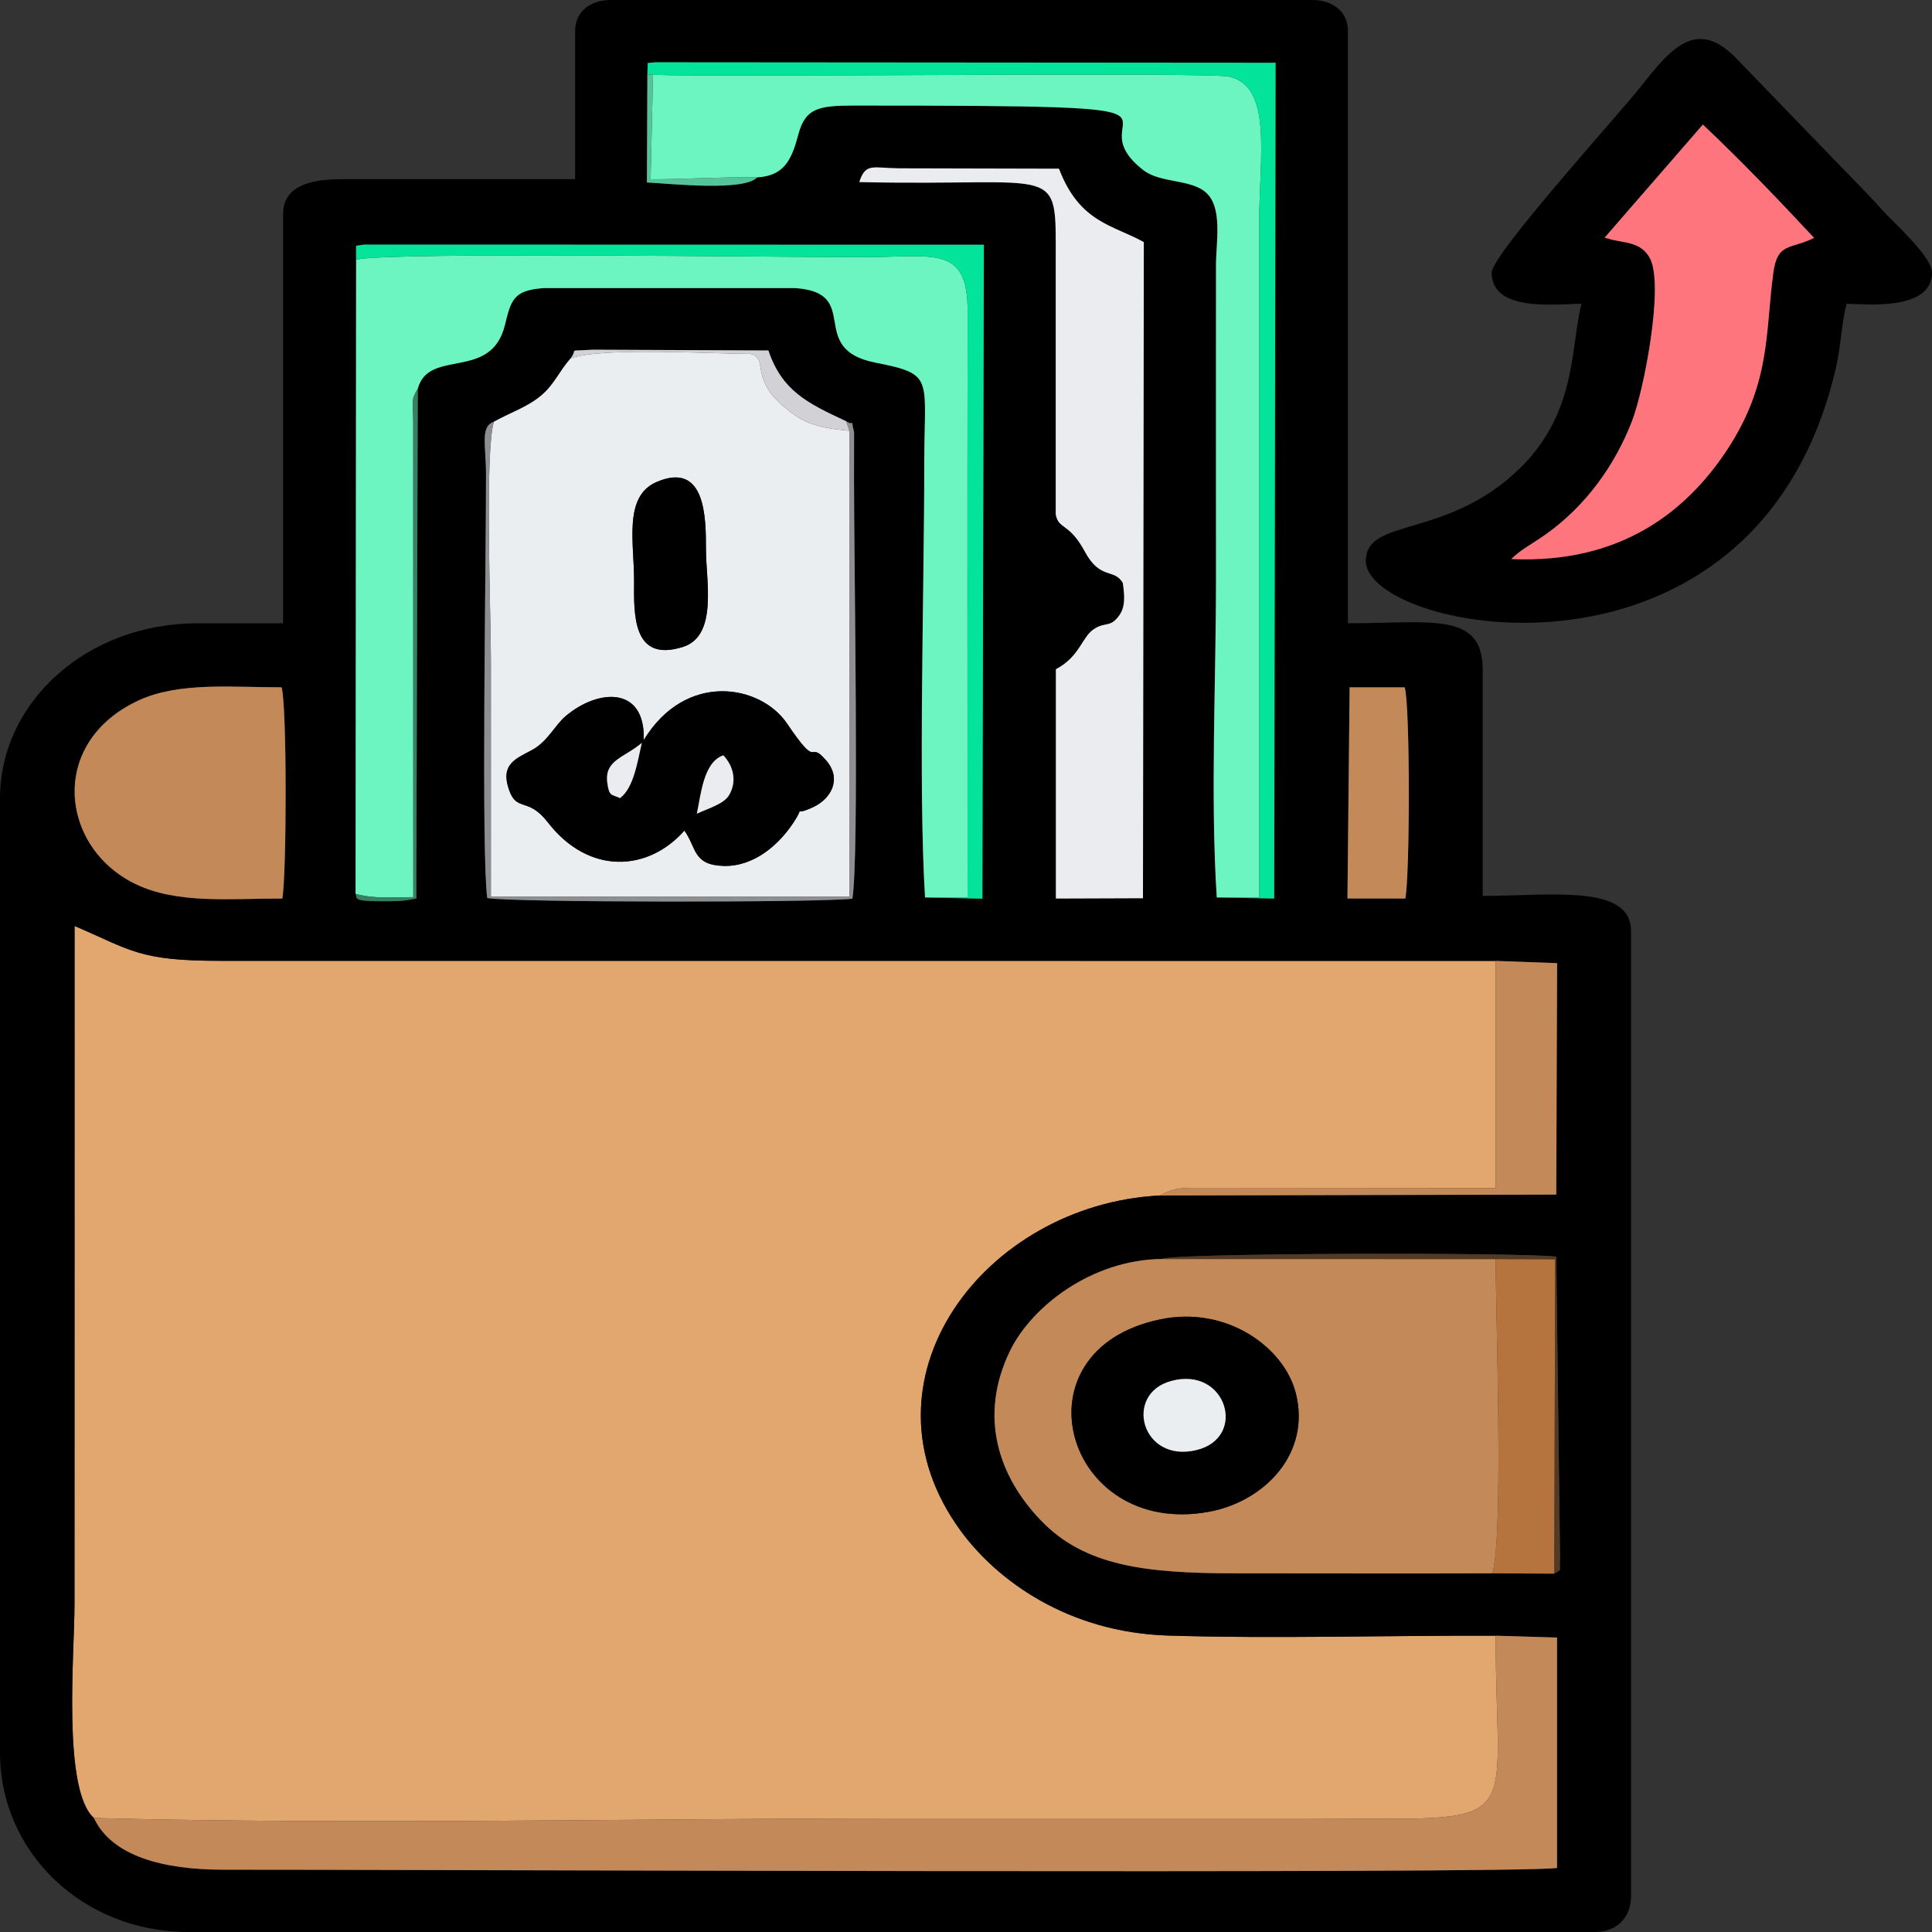 <svg width="25" height="25" viewBox="0 0 25 25" fill="none" xmlns="http://www.w3.org/2000/svg">
<rect x="0" y="0" width="25" height="25" fill="#333333" stroke="none"/>
<path fill-rule="evenodd" clip-rule="evenodd" d="M1.215 23.525C4.627 23.614 8.198 23.53 11.628 23.53C13.372 23.53 15.116 23.53 16.86 23.53C19.827 23.53 19.354 23.763 19.354 21.166C17.961 21.161 16.498 21.207 15.114 21.164C13.827 21.123 12.91 20.46 12.435 19.814C11.008 17.868 12.736 15.588 15.003 15.47C15.218 15.362 15.286 15.37 15.582 15.37L19.354 15.373V12.434L2.848 12.433C1.802 12.433 1.705 12.3 0.965 11.982L0.964 20.766C0.964 21.393 0.805 23.158 1.215 23.525Z" fill="#E2A66F"/>
<path fill-rule="evenodd" clip-rule="evenodd" d="M15.032 16.291C15.152 16.212 19.683 16.204 20.138 16.261L20.187 20.165C20.173 20.347 20.221 20.295 20.113 20.363L19.311 20.359C18.204 20.363 17.096 20.359 15.988 20.359C14.82 20.359 14.034 20.264 13.469 19.674C12.925 19.109 12.656 18.333 13.07 17.479C13.347 16.91 14.122 16.302 15.032 16.291ZM19.354 21.166L20.148 21.19V24.171C19.66 24.253 4.653 24.19 2.907 24.194C2.101 24.196 1.446 24.015 1.215 23.525C0.805 23.158 0.964 21.393 0.964 20.766L0.965 11.982C1.705 12.3 1.802 12.433 2.848 12.433L19.354 12.434L20.149 12.463L20.138 15.458L15.003 15.47C12.736 15.588 11.008 17.868 12.435 19.814C12.91 20.46 13.827 21.123 15.114 21.164C16.498 21.207 17.961 21.161 19.354 21.166ZM17.464 8.894H18.177C18.249 9.144 18.244 11.333 18.185 11.627H17.436L17.464 8.894ZM6.391 5.457C6.629 5.326 6.823 5.27 7.006 5.115C7.177 4.97 7.233 4.808 7.384 4.637C7.488 4.504 7.319 4.548 7.67 4.525L9.943 4.535C10.119 5.055 10.442 5.215 10.948 5.45C11.076 5.533 10.996 5.373 11.052 5.593L11.051 6.2C11.051 7.337 11.119 11.081 11.03 11.629C10.65 11.679 6.591 11.68 6.305 11.62C6.226 11.049 6.289 7.307 6.289 6.149C6.289 5.758 6.21 5.521 6.391 5.457ZM3.653 11.627C2.967 11.627 2.291 11.7 1.75 11.438C0.774 10.963 0.622 9.605 1.794 9.063C2.316 8.822 3.003 8.894 3.644 8.894C3.715 9.139 3.709 11.337 3.653 11.627ZM5.406 5.03L5.387 11.626C5.214 11.664 5.12 11.662 4.94 11.662C4.548 11.66 4.631 11.627 4.601 11.566L4.608 3.359V3.18L4.709 3.165L12.731 3.167L12.712 11.629L11.97 11.613C11.881 10.17 11.96 7.638 11.96 5.998C11.96 4.877 12.098 4.845 11.326 4.692C10.427 4.513 11.169 3.788 10.292 3.728H7.033C6.638 3.756 6.612 3.889 6.533 4.208C6.353 4.935 5.548 4.501 5.406 5.03ZM13.661 3.377C13.661 2.083 13.752 2.416 11.119 2.356C11.201 2.104 11.291 2.174 11.627 2.178L13.703 2.183C13.97 2.884 14.402 2.91 14.801 3.133L14.79 11.623L13.663 11.627L13.663 8.66C13.977 8.493 13.997 8.244 14.156 8.14C14.305 8.042 14.362 8.127 14.48 7.968C14.566 7.852 14.552 7.699 14.529 7.543C14.416 7.349 14.238 7.511 14.037 7.136C13.835 6.759 13.695 6.856 13.661 6.653C13.661 5.561 13.661 4.469 13.661 3.377ZM9.799 2.295C9.623 2.479 8.691 2.378 8.371 2.361L8.377 0.963L8.382 0.815L8.488 0.806L16.506 0.812L16.488 11.627L15.745 11.613C15.661 10.316 15.735 8.828 15.735 7.51C15.735 6.149 15.734 4.788 15.735 3.427C15.735 3.139 15.824 2.694 15.61 2.496C15.411 2.312 15.015 2.376 14.79 2.198C13.819 1.432 16.174 1.366 11.044 1.366C10.592 1.366 10.42 1.401 10.331 1.738C10.245 2.061 10.152 2.275 9.799 2.295ZM7.442 0.403V2.319H4.419C4.001 2.319 3.663 2.413 3.663 2.772V8.065H2.558C1.124 8.065 0 9.083 0 10.333V22.681C0 23.96 1.06 25 2.442 25H20.64C20.939 25 21.105 24.79 21.105 24.546V12.046C21.105 11.434 20.054 11.593 19.186 11.593V8.669C19.186 7.908 18.522 8.065 17.442 8.065V0.403C17.442 0.159 17.258 0 16.977 0H7.907C7.626 0 7.442 0.159 7.442 0.403Z" fill="black"/>
<path fill-rule="evenodd" clip-rule="evenodd" d="M8.33 9.576C8.875 8.682 9.844 8.857 10.186 9.365C10.61 9.993 10.448 9.56 10.689 9.838C10.903 10.085 10.745 10.338 10.531 10.44C10.219 10.589 10.448 10.374 10.258 10.658C10.085 10.917 9.766 11.217 9.362 11.205C8.963 11.193 9.015 10.968 8.856 10.748C8.389 11.277 7.622 11.33 7.088 10.64C6.83 10.306 6.685 10.515 6.584 10.212C6.473 9.883 6.681 9.816 6.888 9.703C7.087 9.594 7.181 9.384 7.318 9.268C7.738 8.911 8.353 8.873 8.33 9.576ZM8.494 6.238C9.136 5.96 9.135 6.712 9.135 7.107C9.134 7.508 9.292 8.225 8.84 8.37C8.177 8.582 8.203 7.941 8.205 7.51C8.206 7.028 8.065 6.424 8.494 6.238ZM6.391 5.457C6.271 5.842 6.352 7.957 6.352 8.518C6.352 9.546 6.352 10.574 6.352 11.602L10.991 11.601V5.575C10.531 5.531 10.373 5.465 10.119 5.241C9.703 4.874 9.948 4.635 9.709 4.579C9.182 4.579 7.794 4.49 7.384 4.637C7.233 4.808 7.177 4.97 7.006 5.115C6.823 5.27 6.629 5.326 6.391 5.457Z" fill="#EBEEF0"/>
<path fill-rule="evenodd" clip-rule="evenodd" d="M20.764 3.075L22.035 1.612C22.537 2.086 23.018 2.589 23.474 3.078C23.169 3.231 23.001 3.132 22.947 3.528C22.841 4.304 22.92 4.97 22.329 5.85C21.828 6.595 20.995 7.298 19.557 7.234C19.671 7.115 19.848 7.026 20.006 6.912C20.52 6.545 20.895 6.024 21.117 5.452C21.273 5.05 21.527 3.726 21.358 3.359C21.258 3.144 21.046 3.143 20.889 3.108C20.875 3.105 20.857 3.1 20.845 3.098L20.764 3.075ZM19.302 3.528C19.302 4.046 20.145 3.931 20.465 3.931C20.322 4.467 20.414 5.333 19.666 6.061C18.717 6.984 17.674 6.689 17.674 7.258C17.674 8.185 22.721 9.189 23.755 4.768C23.822 4.483 23.827 4.187 23.895 3.931C24.098 3.931 25 4.038 25 3.528C25 3.319 24.499 2.877 24.36 2.722C24.248 2.596 24.125 2.467 23.994 2.334L22.509 0.799C21.974 0.209 21.635 0.606 21.233 1.119C20.963 1.462 19.302 3.295 19.302 3.528Z" fill="black"/>
<path fill-rule="evenodd" clip-rule="evenodd" d="M15.011 17.073C15.876 16.891 16.616 17.438 16.766 18.021C16.971 18.817 16.351 19.432 15.645 19.562C13.777 19.906 13.089 17.474 15.011 17.073ZM19.311 20.359C19.459 19.877 19.354 17.016 19.354 16.292L15.032 16.291C14.122 16.302 13.347 16.91 13.07 17.479C12.656 18.333 12.925 19.109 13.469 19.674C14.034 20.264 14.82 20.359 15.988 20.359C17.096 20.359 18.204 20.363 19.311 20.359Z" fill="#C48958"/>
<path fill-rule="evenodd" clip-rule="evenodd" d="M4.601 11.566C4.848 11.635 5.083 11.609 5.348 11.609L5.347 5.444C5.345 5.191 5.313 5.182 5.406 5.03C5.548 4.501 6.353 4.936 6.533 4.208C6.612 3.889 6.638 3.756 7.033 3.728H10.292C11.169 3.788 10.427 4.513 11.326 4.692C12.098 4.845 11.96 4.877 11.96 5.998C11.96 7.638 11.881 10.17 11.97 11.613H12.52C12.52 9.086 12.517 6.558 12.521 4.031C12.523 3.163 12.084 3.328 11.163 3.328C9.985 3.328 5.077 3.259 4.608 3.359L4.601 11.566Z" fill="#6CF4C1"/>
<path fill-rule="evenodd" clip-rule="evenodd" d="M1.215 23.525C1.446 24.015 2.101 24.196 2.907 24.194C4.653 24.19 19.66 24.253 20.148 24.171V21.19L19.354 21.166C19.354 23.763 19.827 23.53 16.86 23.53C15.116 23.53 13.372 23.53 11.628 23.53C8.198 23.53 4.627 23.614 1.215 23.525Z" fill="#C48958"/>
<path fill-rule="evenodd" clip-rule="evenodd" d="M9.799 2.295C10.152 2.275 10.245 2.061 10.331 1.738C10.42 1.401 10.592 1.366 11.044 1.366C16.174 1.366 13.819 1.432 14.79 2.198C15.015 2.376 15.411 2.312 15.61 2.496C15.824 2.694 15.735 3.139 15.735 3.427C15.734 4.788 15.735 6.149 15.735 7.51C15.735 8.828 15.661 10.316 15.745 11.613H16.294C16.294 8.7 16.294 5.786 16.294 2.873C16.294 2.035 16.473 1.11 15.898 0.991C15.605 0.93 9.381 1.002 8.45 0.968L8.419 2.32C8.871 2.32 9.383 2.286 9.799 2.295Z" fill="#6CF4C1"/>
<path fill-rule="evenodd" clip-rule="evenodd" d="M11.119 2.356C13.752 2.416 13.661 2.083 13.661 3.377C13.661 4.469 13.661 5.561 13.661 6.653C13.695 6.856 13.835 6.759 14.037 7.136C14.238 7.511 14.416 7.349 14.529 7.543C14.552 7.699 14.566 7.852 14.48 7.968C14.362 8.127 14.305 8.042 14.156 8.14C13.997 8.244 13.977 8.493 13.663 8.66L13.663 11.627L14.79 11.623L14.801 3.133C14.402 2.91 13.97 2.884 13.703 2.183L11.627 2.178C11.291 2.174 11.201 2.104 11.119 2.356Z" fill="#EAECEF"/>
<path fill-rule="evenodd" clip-rule="evenodd" d="M20.845 3.098C20.857 3.1 20.875 3.105 20.889 3.108C21.046 3.143 21.258 3.144 21.358 3.359C21.527 3.726 21.273 5.05 21.117 5.452C20.895 6.024 20.52 6.545 20.006 6.912C19.848 7.026 19.671 7.115 19.557 7.234C20.995 7.298 21.828 6.595 22.329 5.85C22.92 4.97 22.841 4.304 22.947 3.528C23.001 3.132 23.169 3.231 23.474 3.078C23.018 2.589 22.537 2.086 22.035 1.612L20.764 3.075L20.845 3.098Z" fill="#FF757D"/>
<path fill-rule="evenodd" clip-rule="evenodd" d="M3.653 11.627C3.709 11.337 3.715 9.139 3.644 8.894C3.003 8.894 2.316 8.822 1.794 9.063C0.622 9.605 0.774 10.963 1.75 11.438C2.291 11.7 2.967 11.627 3.653 11.627Z" fill="#C48958"/>
<path fill-rule="evenodd" clip-rule="evenodd" d="M9.017 10.529C9.069 10.295 9.099 9.862 9.36 9.774C9.483 9.903 9.546 10.105 9.431 10.294C9.363 10.405 9.15 10.467 9.017 10.529ZM8.023 10.327C7.914 10.276 7.882 10.313 7.858 10.125C7.822 9.834 8.075 9.807 8.305 9.613C8.249 9.859 8.199 10.198 8.023 10.327ZM8.33 9.576C8.353 8.873 7.738 8.911 7.318 9.268C7.181 9.384 7.087 9.594 6.888 9.703C6.681 9.816 6.473 9.883 6.584 10.212C6.685 10.515 6.83 10.306 7.088 10.64C7.622 11.33 8.389 11.277 8.856 10.748C9.015 10.968 8.963 11.193 9.362 11.205C9.766 11.217 10.085 10.917 10.258 10.658C10.448 10.374 10.219 10.589 10.531 10.44C10.745 10.338 10.903 10.085 10.689 9.838C10.448 9.56 10.61 9.993 10.186 9.365C9.844 8.857 8.875 8.682 8.33 9.576Z" fill="black"/>
<path fill-rule="evenodd" clip-rule="evenodd" d="M15.158 17.868C15.872 17.677 16.146 18.604 15.481 18.764C14.769 18.936 14.534 18.035 15.158 17.868ZM15.011 17.073C13.089 17.474 13.777 19.906 15.645 19.562C16.351 19.433 16.971 18.817 16.766 18.021C16.616 17.438 15.876 16.891 15.011 17.073Z" fill="black"/>
<path fill-rule="evenodd" clip-rule="evenodd" d="M8.377 0.963L8.45 0.968C9.381 1.002 15.605 0.93 15.898 0.991C16.473 1.11 16.294 2.035 16.294 2.873C16.294 5.786 16.294 8.7 16.294 11.613H15.745L16.488 11.627L16.506 0.812L8.488 0.806L8.382 0.815L8.377 0.963Z" fill="#03E49A"/>
<path fill-rule="evenodd" clip-rule="evenodd" d="M19.311 20.359L20.113 20.363L20.124 16.294L19.354 16.292C19.354 17.016 19.459 19.877 19.311 20.359Z" fill="#B5733E"/>
<path fill-rule="evenodd" clip-rule="evenodd" d="M4.608 3.359C5.077 3.259 9.985 3.328 11.163 3.328C12.084 3.328 12.523 3.163 12.521 4.031C12.517 6.558 12.52 9.086 12.52 11.613H11.97L12.712 11.629L12.731 3.167L4.709 3.165L4.608 3.18V3.359Z" fill="#03E49A"/>
<path fill-rule="evenodd" clip-rule="evenodd" d="M15.003 15.47L20.138 15.458L20.149 12.463L19.354 12.434V15.373L15.582 15.37C15.286 15.37 15.218 15.362 15.003 15.47Z" fill="#C48958"/>
<path fill-rule="evenodd" clip-rule="evenodd" d="M17.436 11.627H18.185C18.244 11.333 18.249 9.144 18.177 8.894H17.464L17.436 11.627Z" fill="#C48958"/>
<path fill-rule="evenodd" clip-rule="evenodd" d="M8.494 6.238C8.065 6.424 8.206 7.028 8.205 7.51C8.203 7.941 8.177 8.582 8.84 8.37C9.292 8.225 9.134 7.508 9.135 7.107C9.135 6.712 9.136 5.96 8.494 6.238Z" fill="black"/>
<path fill-rule="evenodd" clip-rule="evenodd" d="M10.948 5.45L10.991 5.575V11.601L6.352 11.602C6.352 10.574 6.352 9.546 6.352 8.518C6.352 7.957 6.271 5.842 6.391 5.457C6.21 5.521 6.289 5.758 6.289 6.149C6.289 7.307 6.226 11.049 6.305 11.62C6.591 11.68 10.65 11.68 11.03 11.629C11.119 11.081 11.051 7.337 11.051 6.2L11.052 5.593C10.996 5.373 11.076 5.533 10.948 5.45Z" fill="#8E8F91"/>
<path fill-rule="evenodd" clip-rule="evenodd" d="M15.158 17.869C14.534 18.035 14.769 18.936 15.481 18.764C16.146 18.604 15.872 17.677 15.158 17.869Z" fill="#EBEEF0"/>
<path fill-rule="evenodd" clip-rule="evenodd" d="M19.354 16.292L20.124 16.294L20.113 20.363C20.221 20.295 20.173 20.347 20.187 20.165L20.138 16.261C19.683 16.204 15.152 16.212 15.032 16.291L19.354 16.292Z" fill="#533A25"/>
<path fill-rule="evenodd" clip-rule="evenodd" d="M10.991 5.575L10.948 5.45C10.442 5.215 10.119 5.055 9.943 4.535L7.67 4.525C7.319 4.548 7.488 4.504 7.384 4.637C7.794 4.49 9.182 4.579 9.709 4.579C9.948 4.635 9.703 4.874 10.119 5.241C10.373 5.465 10.531 5.531 10.991 5.575Z" fill="#D1D1D6"/>
<path fill-rule="evenodd" clip-rule="evenodd" d="M4.601 11.566C4.631 11.627 4.548 11.66 4.94 11.662C5.12 11.662 5.214 11.664 5.387 11.626L5.406 5.03C5.313 5.182 5.345 5.191 5.347 5.444L5.348 11.609C5.083 11.609 4.848 11.634 4.601 11.566Z" fill="#387F64"/>
<path fill-rule="evenodd" clip-rule="evenodd" d="M9.017 10.529C9.15 10.467 9.363 10.405 9.431 10.294C9.546 10.105 9.483 9.903 9.36 9.774C9.099 9.862 9.069 10.295 9.017 10.529Z" fill="#EAECEF"/>
<path fill-rule="evenodd" clip-rule="evenodd" d="M9.799 2.295C9.383 2.286 8.871 2.32 8.419 2.32L8.45 0.968L8.377 0.963L8.371 2.361C8.691 2.378 9.623 2.479 9.799 2.295Z" fill="#56C49B"/>
<path fill-rule="evenodd" clip-rule="evenodd" d="M8.023 10.327C8.199 10.198 8.249 9.859 8.305 9.613C8.075 9.807 7.822 9.834 7.858 10.125C7.882 10.313 7.914 10.276 8.023 10.327Z" fill="#EAECEF"/>
</svg>
